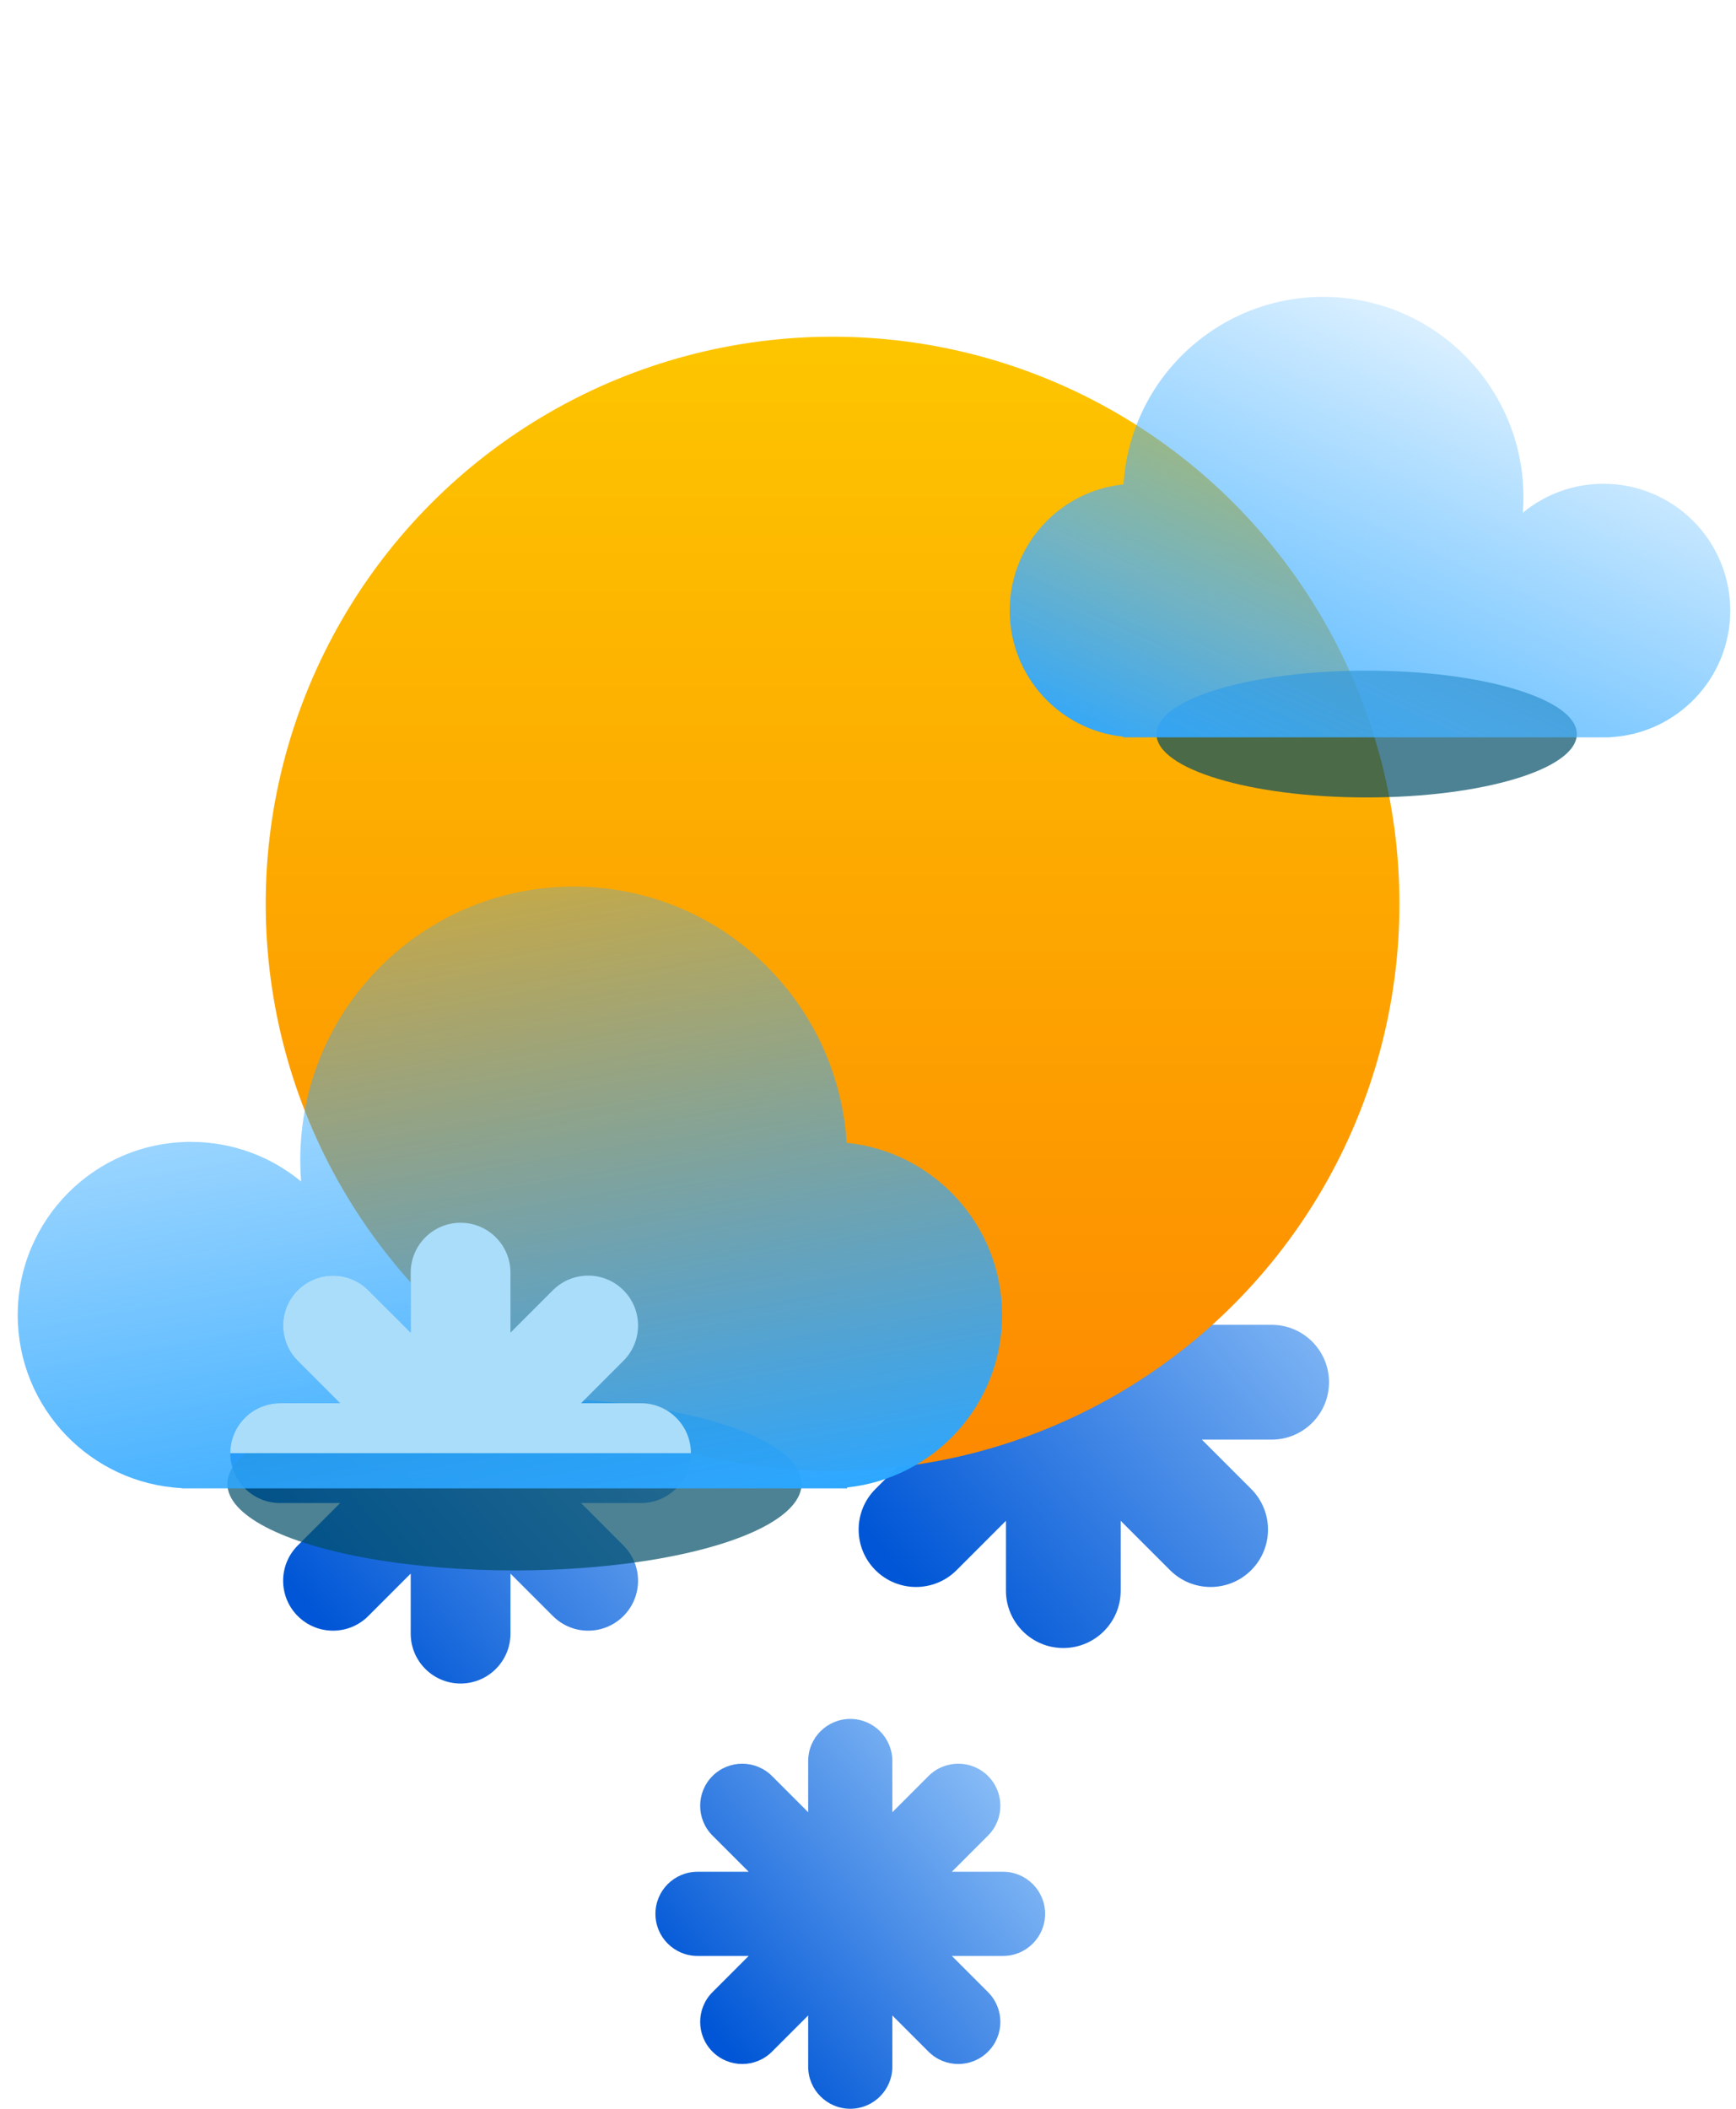 <svg width="98" height="119" viewBox="0 0 98 119" fill="none" xmlns="http://www.w3.org/2000/svg">
<path fill-rule="evenodd" clip-rule="evenodd" d="M28.817 71.816C28.817 70.261 27.556 69 26.001 69C24.446 69 23.185 70.261 23.185 71.816V75.203L20.79 72.808C19.69 71.708 17.907 71.708 16.808 72.808C15.708 73.907 15.708 75.69 16.808 76.79L19.203 79.185H15.816C14.261 79.185 13 80.446 13 82.001C13 83.556 14.261 84.817 15.816 84.817H19.203L16.808 87.212C15.708 88.312 15.708 90.094 16.808 91.194C17.907 92.294 19.69 92.294 20.79 91.194L23.185 88.799V92.186C23.185 93.741 24.446 95.002 26.001 95.002C27.556 95.002 28.817 93.741 28.817 92.186V88.799L31.212 91.194C32.312 92.294 34.094 92.294 35.194 91.194C36.294 90.094 36.294 88.312 35.194 87.212L32.799 84.817H36.186C37.741 84.817 39.002 83.556 39.002 82.001C39.002 80.446 37.741 79.185 36.186 79.185H32.799L35.194 76.79C36.294 75.69 36.294 73.907 35.194 72.808C34.094 71.708 32.311 71.708 31.212 72.808L28.817 75.203V71.816Z" fill="url(#paint0_linear_206_1481)"/>
<path fill-rule="evenodd" clip-rule="evenodd" d="M63.265 66.239C63.265 64.45 61.815 63 60.026 63C58.237 63 56.787 64.45 56.787 66.239V70.179L54.001 67.393C52.736 66.128 50.685 66.128 49.42 67.393C48.155 68.658 48.155 70.709 49.42 71.974L52.206 74.76H48.266C46.477 74.76 45.027 76.21 45.027 77.999C45.027 79.788 46.477 81.238 48.266 81.238H52.206L49.42 84.024C48.155 85.289 48.155 87.34 49.42 88.605C50.685 89.87 52.736 89.87 54.001 88.605L56.787 85.819V89.759C56.787 91.548 58.237 92.998 60.026 92.998C61.815 92.998 63.265 91.548 63.265 89.759V85.819L66.051 88.605C67.316 89.87 69.367 89.87 70.632 88.605C71.897 87.34 71.897 85.289 70.632 84.024L67.846 81.238H71.786C73.575 81.238 75.025 79.788 75.025 77.999C75.025 76.21 73.575 74.76 71.786 74.76H67.846L70.632 71.974C71.897 70.709 71.897 68.658 70.632 67.393C69.367 66.128 67.316 66.128 66.051 67.393L63.265 70.179V66.239Z" fill="url(#paint1_linear_206_1481)"/>
<path fill-rule="evenodd" clip-rule="evenodd" d="M50.374 99.375C50.374 98.063 49.311 97 47.999 97C46.687 97 45.623 98.063 45.623 99.375V102.264L43.581 100.221C42.653 99.294 41.149 99.294 40.221 100.221C39.294 101.149 39.294 102.653 40.221 103.581L42.265 105.624H39.375C38.063 105.624 37 106.687 37 107.999C37 109.311 38.063 110.374 39.375 110.374H42.264L40.221 112.417C39.294 113.345 39.294 114.849 40.221 115.776C41.149 116.704 42.653 116.704 43.58 115.776L45.623 113.733V116.623C45.623 117.935 46.687 118.998 47.999 118.998C49.311 118.998 50.374 117.935 50.374 116.623V113.733L52.417 115.776C53.345 116.704 54.849 116.704 55.776 115.776C56.704 114.849 56.704 113.345 55.776 112.417L53.733 110.374H56.623C57.935 110.374 58.998 109.311 58.998 107.999C58.998 106.687 57.935 105.624 56.623 105.624H53.733L55.776 103.581C56.704 102.653 56.704 101.149 55.776 100.221C54.849 99.294 53.345 99.294 52.417 100.221L50.374 102.265V99.375Z" fill="url(#paint2_linear_206_1481)"/>
<g filter="url(#filter0_ddi_206_1481)">
<circle cx="48" cy="48" r="32" fill="url(#paint3_linear_206_1481)"/>
</g>
<g filter="url(#filter1_f_206_1481)">
<ellipse cx="77.149" cy="41.422" rx="11.864" ry="3.578" fill="#004E67" fill-opacity="0.7"/>
</g>
<g filter="url(#filter2_bi_206_1481)">
<path fill-rule="evenodd" clip-rule="evenodd" d="M86 27.299C86 27.596 85.989 27.89 85.966 28.181C87.203 27.159 88.79 26.546 90.52 26.546C94.472 26.546 97.675 29.749 97.675 33.701C97.675 37.527 94.673 40.652 90.896 40.847V40.857H90.534C90.53 40.857 90.525 40.857 90.52 40.857C90.515 40.857 90.51 40.857 90.505 40.857H64.171C64.166 40.857 64.161 40.857 64.156 40.857C64.151 40.857 64.146 40.857 64.141 40.857H63.403V40.818C59.805 40.442 57 37.399 57 33.701C57 29.996 59.816 26.948 63.425 26.582C63.794 20.676 68.702 16 74.701 16C80.941 16 86 21.059 86 27.299Z" fill="url(#paint4_linear_206_1481)"/>
</g>
<g filter="url(#filter3_f_206_1481)">
<ellipse cx="16.208" cy="4.888" rx="16.208" ry="4.888" transform="matrix(-1 0 0 1 45.251 78.844)" fill="#004E67" fill-opacity="0.7"/>
</g>
<g filter="url(#filter4_bi_206_1481)">
<path fill-rule="evenodd" clip-rule="evenodd" d="M16.951 64.436C16.951 64.842 16.967 65.244 16.997 65.642C15.307 64.246 13.14 63.407 10.776 63.407C5.377 63.407 1 67.784 1 73.184C1 78.411 5.102 82.679 10.262 82.947V82.96H10.764C10.768 82.96 10.772 82.96 10.776 82.96C10.78 82.96 10.785 82.96 10.789 82.96H46.783C46.787 82.96 46.791 82.96 46.795 82.96C46.799 82.96 46.803 82.96 46.807 82.96H47.824V82.907C52.74 82.393 56.571 78.236 56.571 73.184C56.571 68.122 52.724 63.958 47.794 63.458C47.289 55.388 40.584 49 32.388 49C23.862 49 16.951 55.911 16.951 64.436Z" fill="url(#paint5_linear_206_1481)"/>
</g>
<path fill-rule="evenodd" clip-rule="evenodd" d="M39.002 82H13C13.001 80.445 14.261 79.185 15.816 79.185H19.203L16.808 76.79C15.708 75.69 15.708 73.907 16.808 72.808C17.908 71.708 19.69 71.708 20.79 72.808L23.185 75.203V71.816C23.185 70.261 24.446 69 26.001 69C27.556 69 28.817 70.261 28.817 71.816V75.203L31.212 72.808C32.312 71.708 34.094 71.708 35.194 72.808C36.294 73.907 36.294 75.69 35.194 76.79L32.799 79.185H36.186C37.741 79.185 39.002 80.445 39.002 82Z" fill="#A9DDFA"/>
<defs>
<filter id="filter0_ddi_206_1481" x="0" y="0" width="96" height="96" filterUnits="userSpaceOnUse" color-interpolation-filters="sRGB">
<feFlood flood-opacity="0" result="BackgroundImageFix"/>
<feColorMatrix in="SourceAlpha" type="matrix" values="0 0 0 0 0 0 0 0 0 0 0 0 0 0 0 0 0 0 127 0" result="hardAlpha"/>
<feOffset/>
<feGaussianBlur stdDeviation="8"/>
<feComposite in2="hardAlpha" operator="out"/>
<feColorMatrix type="matrix" values="0 0 0 0 0.992 0 0 0 0 0.774 0 0 0 0 0 0 0 0 1 0"/>
<feBlend mode="normal" in2="BackgroundImageFix" result="effect1_dropShadow_206_1481"/>
<feColorMatrix in="SourceAlpha" type="matrix" values="0 0 0 0 0 0 0 0 0 0 0 0 0 0 0 0 0 0 127 0" result="hardAlpha"/>
<feOffset/>
<feGaussianBlur stdDeviation="5.5"/>
<feComposite in2="hardAlpha" operator="out"/>
<feColorMatrix type="matrix" values="0 0 0 0 0.992 0 0 0 0 0.773 0 0 0 0 0 0 0 0 0.45 0"/>
<feBlend mode="normal" in2="effect1_dropShadow_206_1481" result="effect2_dropShadow_206_1481"/>
<feBlend mode="normal" in="SourceGraphic" in2="effect2_dropShadow_206_1481" result="shape"/>
<feColorMatrix in="SourceAlpha" type="matrix" values="0 0 0 0 0 0 0 0 0 0 0 0 0 0 0 0 0 0 127 0" result="hardAlpha"/>
<feOffset dx="-1" dy="3"/>
<feGaussianBlur stdDeviation="2.5"/>
<feComposite in2="hardAlpha" operator="arithmetic" k2="-1" k3="1"/>
<feColorMatrix type="matrix" values="0 0 0 0 1 0 0 0 0 0.9 0 0 0 0 0 0 0 0 0.35 0"/>
<feBlend mode="normal" in2="shape" result="effect3_innerShadow_206_1481"/>
</filter>
<filter id="filter1_f_206_1481" x="57" y="29.558" width="40.299" height="23.727" filterUnits="userSpaceOnUse" color-interpolation-filters="sRGB">
<feFlood flood-opacity="0" result="BackgroundImageFix"/>
<feBlend mode="normal" in="SourceGraphic" in2="BackgroundImageFix" result="shape"/>
<feGaussianBlur stdDeviation="4.143" result="effect1_foregroundBlur_206_1481"/>
</filter>
<filter id="filter2_bi_206_1481" x="54.364" y="13.364" width="45.948" height="30.13" filterUnits="userSpaceOnUse" color-interpolation-filters="sRGB">
<feFlood flood-opacity="0" result="BackgroundImageFix"/>
<feGaussianBlur in="BackgroundImageFix" stdDeviation="1.318"/>
<feComposite in2="SourceAlpha" operator="in" result="effect1_backgroundBlur_206_1481"/>
<feBlend mode="normal" in="SourceGraphic" in2="effect1_backgroundBlur_206_1481" result="shape"/>
<feColorMatrix in="SourceAlpha" type="matrix" values="0 0 0 0 0 0 0 0 0 0 0 0 0 0 0 0 0 0 127 0" result="hardAlpha"/>
<feOffset dy="0.753"/>
<feGaussianBlur stdDeviation="1.506"/>
<feComposite in2="hardAlpha" operator="arithmetic" k2="-1" k3="1"/>
<feColorMatrix type="matrix" values="0 0 0 0 0 0 0 0 0 0.82 0 0 0 0 1 0 0 0 0.25 0"/>
<feBlend mode="normal" in2="shape" result="effect2_innerShadow_206_1481"/>
</filter>
<filter id="filter3_f_206_1481" x="1.515" y="67.524" width="55.057" height="32.417" filterUnits="userSpaceOnUse" color-interpolation-filters="sRGB">
<feFlood flood-opacity="0" result="BackgroundImageFix"/>
<feBlend mode="normal" in="SourceGraphic" in2="BackgroundImageFix" result="shape"/>
<feGaussianBlur stdDeviation="5.66" result="effect1_foregroundBlur_206_1481"/>
</filter>
<filter id="filter4_bi_206_1481" x="-2.602" y="45.398" width="62.775" height="41.164" filterUnits="userSpaceOnUse" color-interpolation-filters="sRGB">
<feFlood flood-opacity="0" result="BackgroundImageFix"/>
<feGaussianBlur in="BackgroundImageFix" stdDeviation="1.801"/>
<feComposite in2="SourceAlpha" operator="in" result="effect1_backgroundBlur_206_1481"/>
<feBlend mode="normal" in="SourceGraphic" in2="effect1_backgroundBlur_206_1481" result="shape"/>
<feColorMatrix in="SourceAlpha" type="matrix" values="0 0 0 0 0 0 0 0 0 0 0 0 0 0 0 0 0 0 127 0" result="hardAlpha"/>
<feOffset dy="1.029"/>
<feGaussianBlur stdDeviation="2.058"/>
<feComposite in2="hardAlpha" operator="arithmetic" k2="-1" k3="1"/>
<feColorMatrix type="matrix" values="0 0 0 0 0 0 0 0 0 0.82 0 0 0 0 1 0 0 0 0.25 0"/>
<feBlend mode="normal" in2="shape" result="effect2_innerShadow_206_1481"/>
</filter>
<linearGradient id="paint0_linear_206_1481" x1="16.712" y1="89.74" x2="41.407" y2="68.896" gradientUnits="userSpaceOnUse">
<stop stop-color="#0056D6"/>
<stop offset="1" stop-color="#ADD8FF"/>
</linearGradient>
<linearGradient id="paint1_linear_206_1481" x1="49.309" y1="86.927" x2="77.8" y2="62.88" gradientUnits="userSpaceOnUse">
<stop stop-color="#0056D6"/>
<stop offset="1" stop-color="#ADD8FF"/>
</linearGradient>
<linearGradient id="paint2_linear_206_1481" x1="40.14" y1="114.546" x2="61.033" y2="96.912" gradientUnits="userSpaceOnUse">
<stop stop-color="#0056D6"/>
<stop offset="1" stop-color="#ADD8FF"/>
</linearGradient>
<linearGradient id="paint3_linear_206_1481" x1="48" y1="16" x2="48" y2="80" gradientUnits="userSpaceOnUse">
<stop stop-color="#FDC500"/>
<stop offset="1" stop-color="#FD8900"/>
</linearGradient>
<linearGradient id="paint4_linear_206_1481" x1="78.091" y1="49.708" x2="93.344" y2="16" gradientUnits="userSpaceOnUse">
<stop stop-color="#2BA6FF"/>
<stop offset="0.3" stop-color="#48B2FF" stop-opacity="0.75"/>
<stop offset="1" stop-color="#3BADFF" stop-opacity="0"/>
</linearGradient>
<linearGradient id="paint5_linear_206_1481" x1="27.757" y1="95.052" x2="17" y2="35.5" gradientUnits="userSpaceOnUse">
<stop offset="0.131" stop-color="#2BA6FF"/>
<stop offset="1" stop-color="#3BADFF" stop-opacity="0"/>
</linearGradient>
</defs>
</svg>
